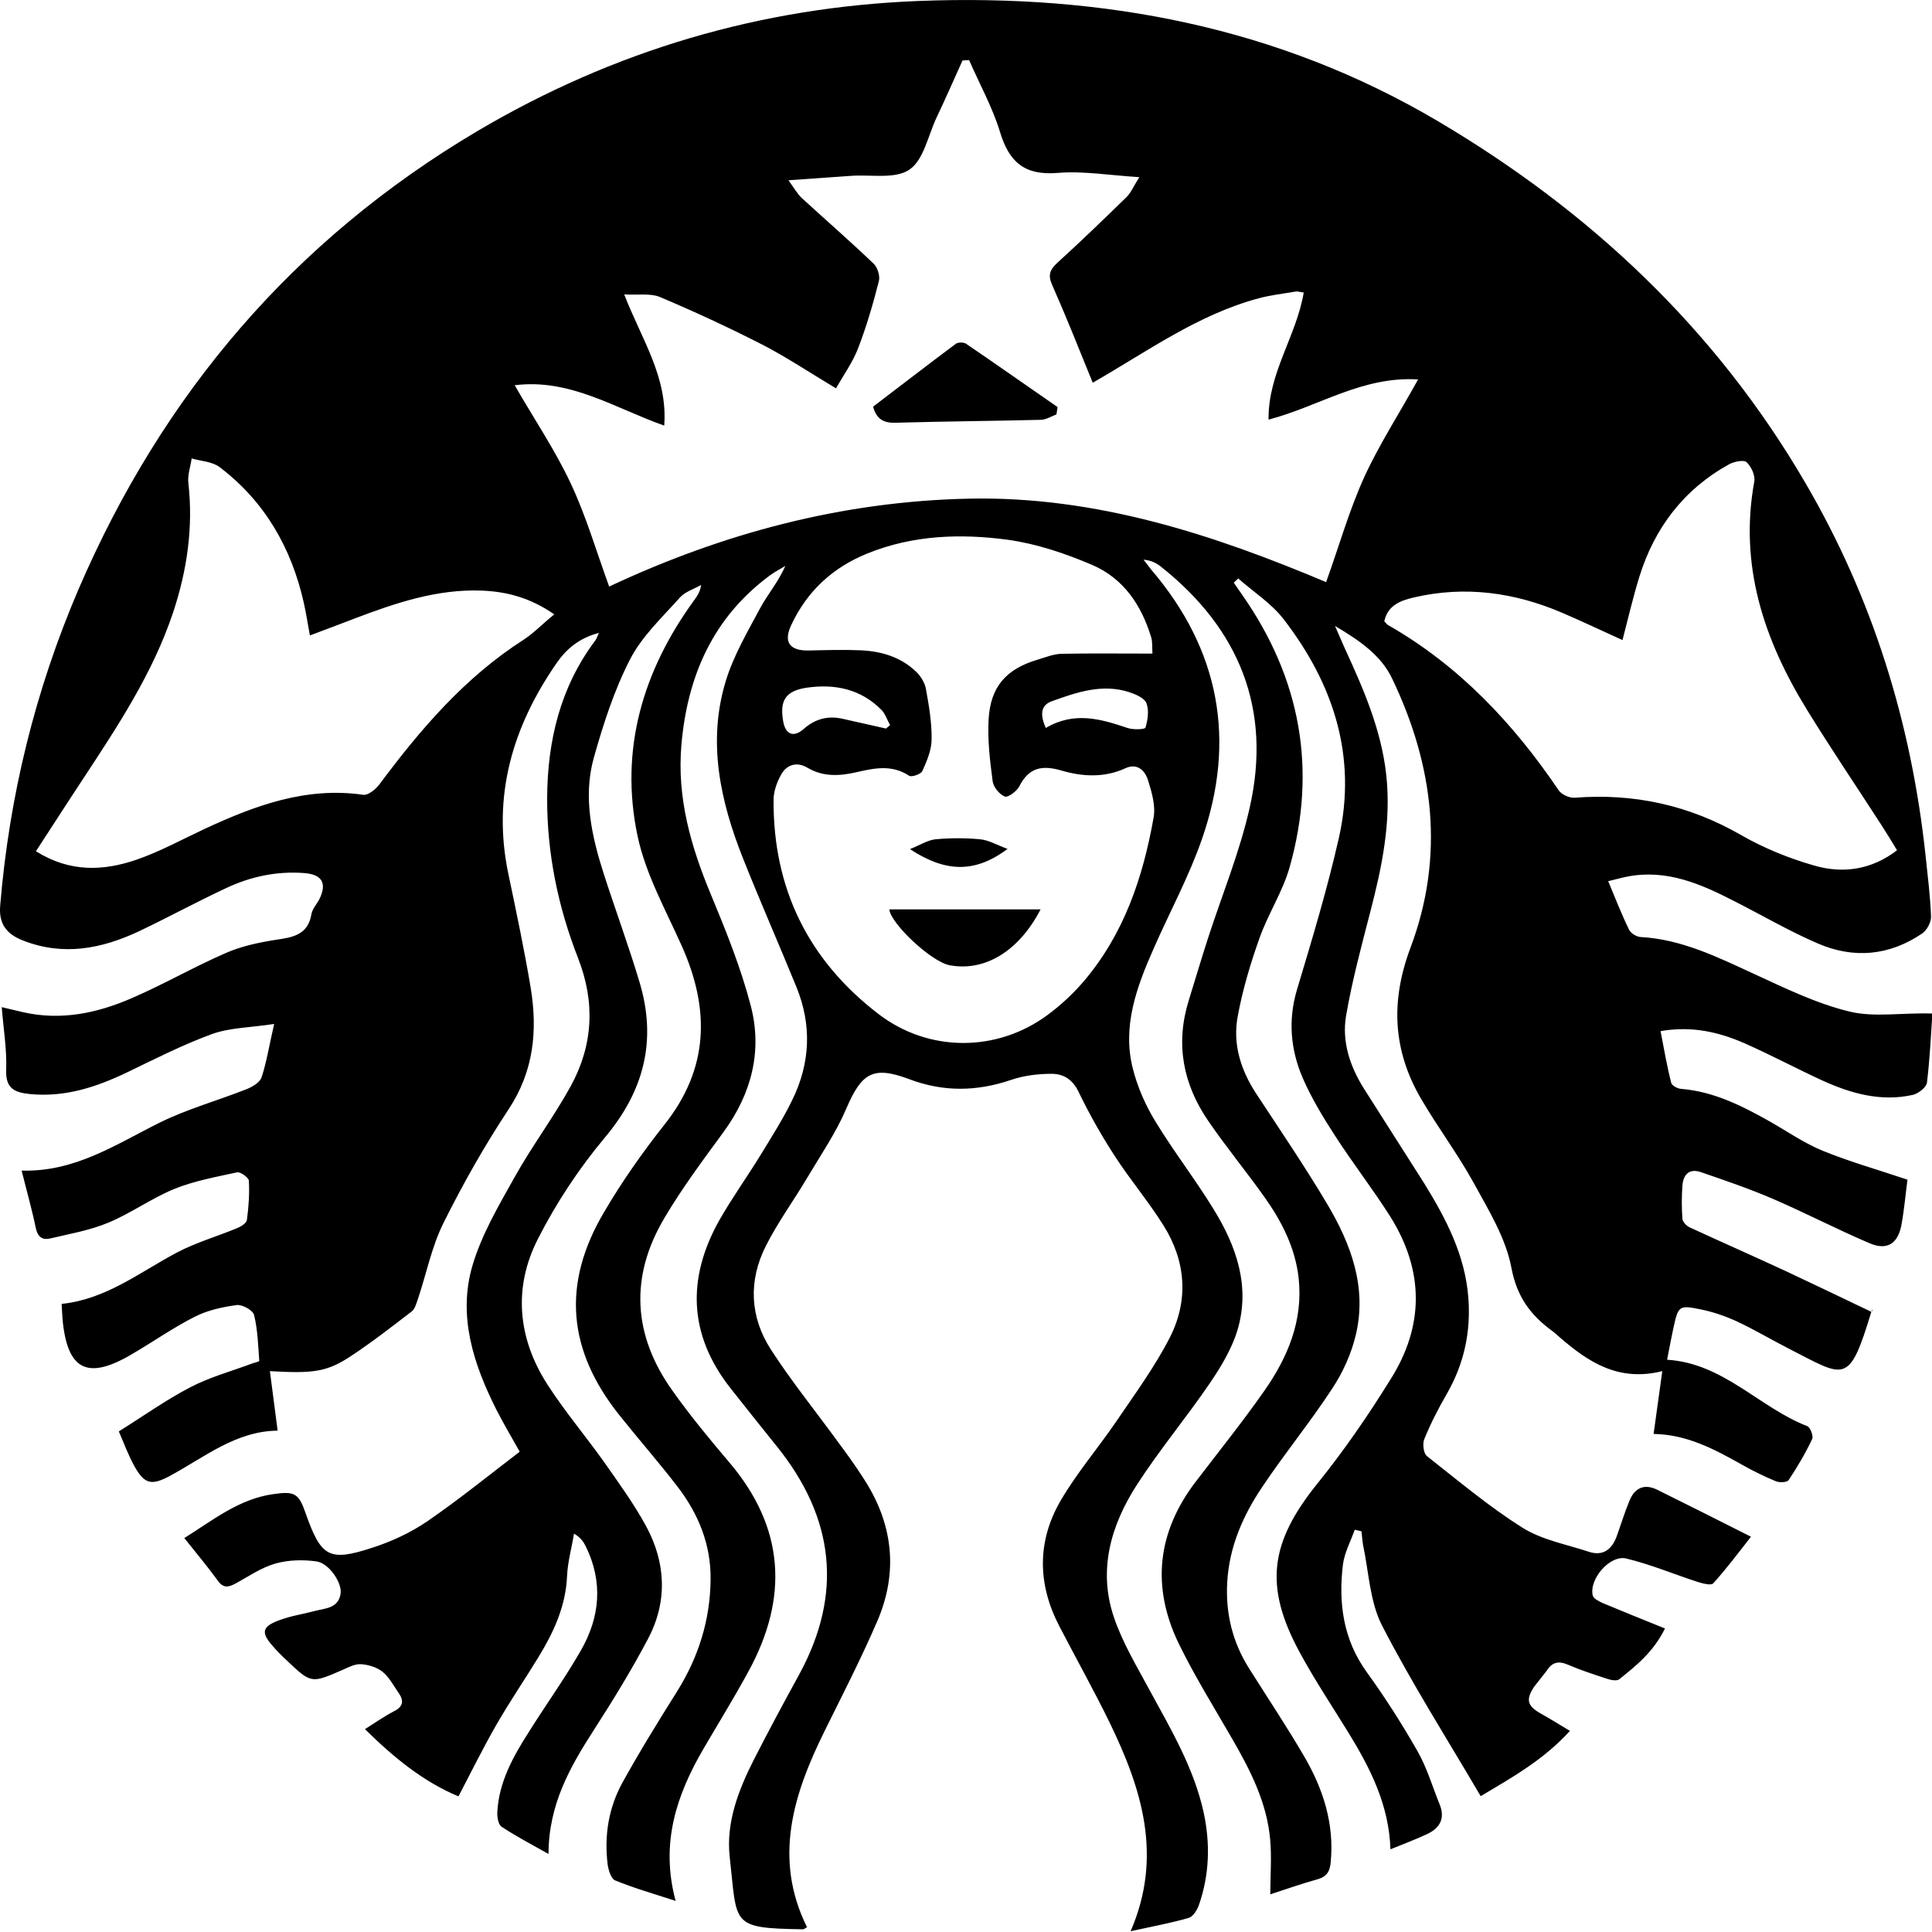 <svg xmlns="http://www.w3.org/2000/svg" viewBox="0 0 1000 1000" width="1000" height="1000">
<path d="M968.9 677.7c0-0.2-0.1-0.4 0 0z m0 0v0.1l-0.2 0.6 0.6 0.3c-0.3-0.5-0.4-0.8-0.4-1z m-11.5-154.1c-17.1-4.1-33.4-12.1-49.5-19.5-18.9-8.7-37.4-17.9-58.7-19.1-2.1-0.1-5.1-1.9-6-3.8-3.9-8-7.1-16.2-10.8-25.1 4.6-1.1 7.3-1.9 10-2.4 20.3-3.9 37.9 3.8 55.2 12.7 14.4 7.3 28.4 15.5 43.2 21.9 18.7 8.1 37.2 6.4 54.2-5.2 2.4-1.7 4.6-5.8 4.5-8.7-0.4-10.8-1.8-21.5-2.9-32.2-7.4-68.3-27.3-132.5-62-192-46.4-79.7-111.4-140.8-190.2-187.4-82.9-49-173.5-66-268.9-62.3-81.9 3.2-157.9 25.7-228.5 67.4-95 56.3-162.9 136.1-206.4 237.2-22.4 52.3-35.8 106.9-40.5 163.6-0.8 9.2 3 14.7 11.8 18.1 20.9 8.2 40.7 4.3 60.1-4.8 15.1-7.2 29.8-15.2 45-22.3 12.7-6 26.3-8.9 40.5-7.8 9.3 0.7 11.9 5.4 7.7 13.7-1.3 2.5-3.5 4.8-4 7.5-1.8 11-9.9 12.1-18.8 13.4-8.8 1.4-17.7 3.3-25.8 6.9-16.3 7.1-31.9 16.1-48.3 23.2-17.9 7.8-36.7 11.8-56.4 7.3-3.5-0.8-6.9-1.6-11-2.6 0.9 11.5 2.7 22 2.3 32.4-0.4 9.8 4.4 11.8 12.5 12.6 18 1.7 34.1-3.6 50-11.2 14.5-7 29-14.4 44.1-19.9 9.2-3.3 19.6-3.3 32.1-5.2-2.6 11.3-3.9 19.7-6.5 27.6-0.9 2.7-4.8 5-7.9 6.2-14.9 5.9-30.6 10.2-44.9 17.3-22.6 11.2-43.7 25.6-71.4 24.8 2.6 10.5 5.3 19.9 7.3 29.6 1 4.8 3.5 6.5 7.6 5.5 10.1-2.4 20.6-4.2 30.1-8.2 11.7-4.9 22.3-12.6 34-17.4 10.3-4.2 21.6-6.2 32.5-8.6 1.7-0.4 6 2.7 6.1 4.3 0.4 6.8-0.1 13.6-1 20.3-0.2 1.7-3.1 3.5-5.1 4.3-10.4 4.3-21.5 7.5-31.3 12.7-19.2 10.2-36.5 24.1-59.5 26.5 0.2 3.3 0.3 5.8 0.5 8.3 2.5 25.9 12.8 31.2 35.4 18 11-6.4 21.5-13.8 32.9-19.6 6.6-3.4 14.4-5.1 21.8-6.1 2.9-0.4 8.4 2.7 9 5.1 1.9 7.7 2.1 15.8 2.7 23.8 0 0.4-2.9 1-4.4 1.6-10.5 3.9-21.5 6.9-31.4 12.1-12.5 6.5-24.1 14.8-36.9 22.8 2.5 5.7 4.9 12.4 8.3 18.4 5.1 9 8.8 9.6 18 4.7 18-9.7 34.3-23.3 55.9-23.5-1.4-10.7-2.7-20.6-4-30.8 22.5 1.3 29.5 0.4 41.8-7.7 10.9-7.2 21.2-15.2 31.6-23.2 1.7-1.3 2.4-4.2 3.2-6.4 4.4-13.1 7.1-27 13.2-39.3 10.1-20.3 21.3-40.1 33.8-59 13-19.7 15-40.7 11.4-62.7-3.3-19.8-7.5-39.6-11.6-59.2-8.4-40.1 2.1-75.8 24.8-108.7 5.1-7.5 11.9-13.3 22.1-15.9-0.9 1.9-1.2 3-1.8 3.8-18.2 24.2-24.8 51.9-25 81.5-0.1 28.7 5.6 56.4 16 83 9 23 7.8 45.2-3.9 66.5-8.9 16.1-20.1 31-29 47-8.3 14.8-17.1 29.8-21.8 45.8-7.6 26.1 0.6 51 12.5 74.6 3.6 7 7.6 13.8 12 21.6-16.1 12.3-31.5 24.8-47.8 36-8.5 5.8-18.3 10.4-28.2 13.6-22.8 7.5-26.8 5-34.9-18-3.5-10-5.6-11.2-16.3-9.7-17.9 2.4-31.4 13.4-46.4 22.8 6.2 7.8 12 14.7 17.3 22 2.9 4.1 5.5 3.5 9.3 1.5 6.7-3.7 13.2-8.2 20.5-10.3 6.7-1.9 14.4-2.1 21.4-1.1 6.5 1 13.2 11.1 12.4 16.6-1.1 7.8-8.1 7.6-13.6 9.1-6 1.6-12.3 2.5-18.1 4.7-9 3.3-9.6 6.4-3.5 13.3 2.2 2.6 4.6 5 7.1 7.3 12.9 12.3 12.9 12.2 29.2 5.1 3.1-1.4 6.5-3.2 9.7-2.9 3.8 0.3 8.1 1.6 11 4 3.4 2.8 5.6 7.1 8.2 10.8 2.8 4 2.5 7.1-2.3 9.5-5 2.6-9.6 5.8-15.1 9.3 14.9 14.7 30.2 27.2 48.4 34.8 6.7-12.8 12.8-25.2 19.7-37.2 6.8-11.8 14.5-23.1 21.6-34.7 7.9-12.9 14.2-26.4 14.9-42 0.3-7.4 2.4-14.7 3.6-22.1 3.4 2 4.9 4.2 6.1 6.6 9 18.4 7.4 36.5-2.5 53.8-8.3 14.5-18.1 28.1-27 42.3-8.1 12.7-15.5 25.9-16.3 41.5-0.1 2.5 0.5 6.4 2.2 7.5 7.4 4.9 15.2 9 24.3 14.1 0.1-25.9 11.3-45.2 23.5-64.2 10-15.5 19.6-31.2 28.2-47.5 10-19.2 9-39.2-1.2-58-6.2-11.4-13.9-22-21.4-32.7-9.7-13.7-20.6-26.5-29.6-40.5-15.4-23.9-17.9-50.1-5-75.4 9.4-18.5 21.2-36.4 34.5-52.3 20.5-24.3 27.2-50.5 18.1-80.7-5.6-18.7-12.4-37.1-18.4-55.7-6.3-19.6-10.9-39.9-5.3-60.2 4.9-17.4 10.5-34.9 18.7-50.9 6.1-12 16.7-21.9 25.8-32.1 2.7-3.1 7.3-4.5 11.1-6.6-0.5 3.6-2.1 5.8-3.7 8-26.6 36.6-38.6 77.4-29.2 121.9 4.2 19.9 14.7 38.5 23.1 57.4 14.4 32.5 13.8 63-9.1 91.9-11.4 14.4-22.1 29.6-31.4 45.5-21.9 37.1-18.8 71.4 8 105 9.9 12.4 20.4 24.4 30.1 37 10.8 14.1 17.3 29.9 17.1 48-0.2 21-6.2 40.1-17.3 57.9-9.8 15.6-19.5 31.3-28.4 47.4-7.1 13-9.4 27.3-7.6 42.1 0.4 3 1.8 7.6 3.9 8.4 9.8 4 19.9 6.9 31.3 10.6-8-29.7 0.4-54.7 14.4-78.7 7.7-13.2 15.8-26.3 23.1-39.7 21.1-38.4 19.1-74.8-9.9-108.8-10.1-11.9-20.1-24-29.1-36.7-20.6-28.7-22.4-59-4.4-89.4 9.2-15.6 20.1-30.2 30.8-44.8 14.4-19.8 20.1-41.8 14-65.2-5.1-19.6-12.8-38.7-20.6-57.5-10.4-24.9-17.7-50.2-15.3-77.6 3.1-35.6 16.3-65.8 45.7-87.6 2.5-1.9 5.4-3.3 8.1-5-3.6 8.2-9 14.5-12.9 21.6-6.6 12.4-14 24.9-18 38.2-9.5 31.3-2.8 61.9 8.9 91.4 8.9 22.4 18.6 44.4 27.7 66.7 8.1 19.8 7.2 39.5-2.1 58.5-4.7 9.7-10.5 18.8-16.1 28-7.1 11.6-15.1 22.7-21.8 34.5-16.7 29.9-15.8 59.1 5.8 86.6 7.9 10.1 15.9 20 23.9 30 29.9 37 34.7 76.4 11.6 118.6-7.9 14.4-15.7 28.9-23.2 43.6-8.1 15.9-14.6 32.8-12.6 50.6 4 35.2 0 36.8 38 37.4 0.4 0 0.9-0.5 2-1.1-17.6-35.5-7.1-68.8 9.1-101.5 9.3-18.8 18.9-37.5 27.2-56.7 11.2-25.9 8.2-51-7.3-74.5-4-6.2-8.3-12.2-12.7-18.1-11.7-16.1-24.2-31.5-35-48.2-10.9-16.9-11.7-35.6-2.6-53.6 6.2-12.3 14.5-23.6 21.6-35.6 6.9-11.6 14.7-23 20-35.4 7.9-18.4 13.7-22.4 32.4-15.4 17.9 6.8 35.2 6.5 53.1 0.4 6.5-2.2 13.8-3.1 20.8-3.1 6 0 10.8 2.8 13.9 9.2 5.5 11.4 11.8 22.6 18.7 33.2 8 12.4 17.6 23.7 25.4 36.2 11.5 18.4 13 38.5 3.3 57.7-7.8 15.3-18.1 29.3-27.8 43.6-9.4 13.8-20.4 26.6-28.8 41-12.3 21.1-12 43.3-0.7 65 8.6 16.6 17.8 33 26 49.8 16.6 34.2 27.8 69.1 10.9 108.1 10.9-2.4 20.7-4.2 30.1-6.9 2.3-0.7 4.4-4.2 5.3-6.8 5.4-15.6 5.9-31.6 2.4-47.8-5-22.8-16.7-42.6-27.7-62.8-6.7-12.5-14.2-24.8-18.7-38.1-8.4-24.6-1.6-47.9 12-68.9 11.7-18.1 25.6-34.7 37.7-52.5 5.8-8.5 11.4-17.9 14.3-27.6 6.6-22.6-0.7-43.3-12.5-62.4-9.5-15.5-20.7-29.9-30.1-45.4-5.1-8.3-9.2-17.7-11.6-27.1-5.7-22.1 2-42.6 10.8-62.5 8.3-18.9 18.3-37.3 25-56.7 17.7-51 9.1-97.7-26.2-139.1l-4.1-5.3c4 0.3 6.7 1.8 9 3.6 40.7 32.3 57.5 74 45.9 124.9-5.2 23.1-14.4 45.3-21.7 67.9-3.4 10.5-6.5 21.1-9.8 31.7-7 22.5-3 43.3 10.1 62.4 9.3 13.6 19.8 26.3 29.3 39.7 8.9 12.6 15.8 26.2 17.5 41.9 2.3 21.9-5.7 40.8-17.8 58.1-11.2 16-23.5 31.3-35.4 46.9-20.1 26.2-23.1 54.5-8.9 83.9 8.3 17 18.4 33.2 27.9 49.7 9.3 16.1 17.6 32.5 19.4 51.3 0.9 9.4 0.1 19 0.1 28.8 7.8-2.5 16.1-5.5 24.5-7.8 4.9-1.4 6.4-4.2 6.8-9.1 1.8-19.5-3.8-37.2-13.3-53.7-9.1-15.7-19.2-30.8-28.9-46.2-8.6-13.6-12.3-28.5-11.4-44.6 1-18.4 8.2-34.8 18.3-49.7 11.5-17.2 24.7-33.3 36-50.6 5.5-8.3 9.9-18 12.2-27.6 6-24.8-2.4-47.2-14.8-68.1-11.6-19.5-24.4-38.3-36.8-57.2-7.9-12.1-12.1-25.5-9.5-39.6 2.5-13.8 6.6-27.5 11.3-40.7 4.4-12.5 12-24 15.6-36.7 14.3-50.6 5.7-97.7-24.4-140.8l-4.5-6.5 2.3-2.2c7.9 7 17.2 12.9 23.5 21.1 25.8 33.4 38.1 71 28.6 113.2-6 26.5-13.9 52.6-21.7 78.6-4.7 15.8-3.3 31.1 3 45.7 4.6 10.6 10.7 20.6 17 30.3 9.1 14.1 19.4 27.3 28.3 41.4 17.5 27.9 17.7 56.5 0.1 84.3-11.7 18.9-24.2 37-37.9 54-24.5 30.4-27.7 53-9 87.4 7.7 14.2 16.7 27.7 25.2 41.5 11.2 18.3 20.9 37.1 21.7 60.3 6.8-2.8 13.1-5.1 19.2-8 6.5-3.1 9.2-8.2 6.2-15.4-3.7-9.1-6.5-18.8-11.4-27.4-8-14-16.7-27.7-26.2-40.8-12.3-17-14.8-35.9-12.4-55.8 0.8-6.2 4-12 6.1-18 1.2 0.3 2.4 0.5 3.5 0.8 0.3 2.3 0.4 4.7 0.8 7 3 14 3.5 29.4 9.8 41.7 15.5 30.1 33.7 58.7 51.1 88.4 15.7-9.4 32.4-18.6 46.2-33.8-5.6-3.3-10.1-6.2-14.8-8.8-7.2-4-8.3-7.2-3.7-14.1l6.3-8c2.9-4.7 6.3-5.5 11.3-3.3 6.5 2.8 13.3 5 20 7.2 2 0.7 5.1 1.3 6.4 0.3 8.7-7 17.6-14 23.7-26.3-11.4-4.6-21.8-8.8-32.1-13.1-2-0.9-4.9-2.3-5.3-4-2-8.4 8.9-21.2 17.4-19.1 12.5 3 24.6 8.1 36.9 12.1 2.6 0.8 7 2 8.1 0.7 6.7-7.4 12.7-15.4 19.5-24.1-17.7-8.9-33.1-16.7-48.5-24.3-6.7-3.3-11.7-1-14.4 5.7-2.5 6-4.4 12.3-6.6 18.4-2.5 6.8-7.1 10.4-14.4 8-11.5-3.8-24.1-6.1-34.1-12.3-17.4-10.9-33.4-24.4-49.7-37.2-1.8-1.4-2.4-6.4-1.4-8.8 3.3-8.1 7.3-15.9 11.7-23.5 8.9-15.5 12.5-32.1 11.1-49.8-1.7-22-11.5-40.7-22.7-58.9l-31.5-49.5c-7.1-11.4-11.3-24.1-9.1-37.3 3.1-18.1 7.9-35.9 12.5-53.7 6.1-23.4 11-46.9 8.3-71.3-2.6-23.5-12-44.8-21.7-65.9-1.3-2.9-2.6-5.9-4.8-11 13.4 7.9 24 15.5 29.6 27.3 21.6 45.1 27.3 92 9.4 139.4-10.4 27.8-9 53.3 5.7 78.3 8.6 14.7 18.9 28.4 27.1 43.3 7.7 14.1 16.6 28.5 19.5 43.9 2.8 14.9 9.8 24.4 21 32.6 1.4 1 2.6 2.2 3.9 3.3 14.7 12.7 30.3 23.3 53.2 17.6-1.6 11.6-3 21.7-4.5 32.5 17.3 0.3 31.5 7.9 45.7 15.9 5.7 3.2 11.5 6.1 17.6 8.6 1.9 0.8 5.8 0.6 6.6-0.6 4.5-6.8 8.7-13.9 12.2-21.3 0.7-1.5-1-6-2.5-6.6-25-9.7-43.4-32.6-72.6-34.4 1.2-6.2 2.1-11.2 3.2-16.2 2.6-11.8 2.8-12.2 14.5-9.8 6.3 1.3 12.6 3.5 18.5 6.2 9 4.2 17.5 9.3 26.3 13.8 29.8 15.2 31.5 19.7 43.2-18.8-15.7-7.5-29.8-14.3-43.9-20.9-16.6-7.7-33.4-15.1-50.1-22.8-1.7-0.8-3.7-2.9-3.8-4.5-0.4-5.6-0.4-11.3 0-17 0.4-5.8 3.5-9.2 9.6-7.1 12.5 4.3 25.1 8.6 37.2 13.8 16.9 7.3 33.2 15.8 50.1 23 9.1 3.9 14.7 0.2 16.5-9.6 1.5-8.3 2.2-16.7 3.1-23.3-15.1-5.1-29.7-9.2-43.7-14.9-9.6-3.9-18.4-10-27.5-15.2-14.4-8.1-29-15.5-45.9-16.9-1.9-0.1-4.9-1.7-5.2-3.2-2.2-8.6-3.7-17.4-5.5-26.7 16.3-2.8 30.3 0.5 43.7 6.4 13.5 6 26.5 12.9 39.9 19.1 14.9 6.8 30.5 11.2 47 7.5 2.9-0.7 7-3.9 7.3-6.4 1.5-12.5 2.1-25.1 2.8-35.7-15.7-0.5-30 2.1-42.8-1z m-686.5-192.4c-30.4 19.5-53.3 46.3-74.6 74.9-1.9 2.5-5.8 5.6-8.2 5.3-29.6-4.3-56 5.5-81.9 17.5-11.8 5.5-23.4 11.9-35.6 16.1-17 5.8-34.3 6.7-52-4.4 8.3-12.7 15.9-24.6 23.7-36.4 18.2-27.7 36.7-55.4 47.3-87.2 7.2-21.7 10.5-44 7.9-67-0.5-4.1 1.1-8.4 1.7-12.7 4.9 1.4 10.7 1.6 14.5 4.5 23.3 17.7 37.1 41.7 43.5 70 1.2 5.3 2 10.6 3.2 17.1 8-3 15.5-5.8 23-8.7 21.3-8.1 42.8-15.4 66-14.5 12.9 0.5 25.1 3.7 37.5 12.3-6 4.8-10.6 9.7-16 13.2z m147 24.7c14.4-2 27.7 0.8 38.3 11.5 2.1 2.1 3 5.3 4.5 7.9l-2.1 1.8-22.2-5c-7.7-1.8-14.4-0.1-20.4 5.2-5.2 4.6-9.4 2.9-10.6-3.8-2-11.1 1.3-16 12.5-17.6z m177.9-26.2c0.8 2.5 0.5 5.4 0.7 8.6-16.7 0-31.9-0.2-47 0.1-4.2 0.1-8.3 1.8-12.3 3-16.3 4.8-24.5 13.9-25.5 30.9-0.6 10.7 0.7 21.5 2.1 32.1 0.4 3 3.5 6.8 6.3 7.9 1.7 0.6 6.2-2.8 7.5-5.3 4.9-9.7 11.7-11.1 21.7-8.2 10.9 3.2 22.3 3.9 33.3-1.2 6.2-2.8 10.2 1.4 11.7 6.5 1.9 6.1 3.9 13.1 2.8 19.1-5.5 31-15.4 60.5-36.4 85-5.5 6.4-11.9 12.3-18.7 17.3-26.1 19.2-61.3 19.2-87.1-0.5-36.4-27.8-54.8-65-54.5-111 0-4.5 1.8-9.4 4.1-13.4 2.9-4.9 8-6.4 13.3-3.3 8.2 4.9 16.7 4.4 25.5 2.4 9.1-2.1 18.3-4.1 27.2 1.8 1.3 0.9 6.2-0.8 6.9-2.4 2.4-5.3 4.8-11 4.8-16.6 0.1-8.7-1.4-17.5-3-26.2-0.6-3-2.6-6.3-4.9-8.5-7.9-7.7-18-10.7-28.7-11.2-9.1-0.4-18.1-0.1-27.3 0.1-9.7 0.1-12.9-4.5-8.7-13.3 8.2-17.5 21.5-29.7 39.3-36.9 23.6-9.6 48.4-10.4 72.9-7.1 14.9 2.1 29.7 7.1 43.5 13 16.3 7 25.5 20.9 30.5 37.3z m-2.9 46.9c-0.3 1-6.4 1.2-9.3 0.2-13.9-4.7-27.6-8.7-42.3 0-2.8-6.3-3-11.6 3-13.8 13-4.7 26.3-9.3 40.3-4.7 3.3 1.1 7.8 3 8.8 5.7 1.4 3.7 0.7 8.6-0.5 12.6z m113.3-129.8c-7.8 17.1-12.9 35.3-19.8 54.5-57.7-24.3-118.7-44.6-184.9-43.2-65.8 1.4-127.6 18-186.2 45.5-6.6-18.1-11.9-36.4-19.9-53.4-8-17.1-18.7-32.9-29-50.8 28.6-3.6 51.7 11.8 77.4 20.9 1.9-25.2-11.7-44.6-20.7-67.9 7.3 0.4 13.5-0.7 18.4 1.3 18 7.6 35.7 15.8 53.1 24.7 12.6 6.5 24.4 14.4 38.1 22.6 4-7 8.6-13.4 11.4-20.6 4.4-11.4 7.8-23.1 10.8-34.9 0.7-2.7-0.7-7.2-2.8-9.1-12.1-11.6-24.8-22.6-37.1-33.9-2.2-2-3.7-4.8-6.9-9.2 12.6-0.9 22.7-1.6 32.7-2.3 10.2-0.7 22.6 1.8 29.9-3.2 7.3-4.9 9.6-17.3 13.9-26.6 4.7-9.9 9.1-19.9 13.6-29.9l3.4-0.2c5.4 12.4 12.1 24.4 16 37.2 4.7 15.6 12.7 22.6 29.8 21.2 13.1-1.1 26.5 1.2 42.3 2.2-2.8 4.4-4.2 7.9-6.6 10.3-11.8 11.5-23.7 23-35.8 34-3.9 3.6-5 6.4-2.7 11.5 7.3 16.5 14 33.4 21 50.6 28.4-16.3 54.5-35.3 85.9-43.7 6.3-1.7 12.8-2.4 19.2-3.5 1-0.2 2.1 0.3 4.1 0.5-3.7 22.5-18.5 41.6-18.2 65.8 26-6.8 48.5-22.6 77.4-20.8-9.7 17.6-20 33.4-27.8 50.4z m108.9 166.1c-2.7 0.2-6.8-1.6-8.3-3.8-23.5-34.7-51.6-64.6-88.4-85.6-0.7-0.4-1.1-1.2-1.9-1.9 1.8-8.4 8.5-10.8 15.5-12.4 26.3-6.1 51.8-2.6 76.4 7.9 10.1 4.3 20.1 9.1 31.4 14.2 2.9-11.1 5.4-22 8.7-32.7 7.9-25.4 23-45.3 46.5-58.3 2.6-1.4 7.6-2.4 9-1.1 2.5 2.3 4.6 7 4 10.1-7.9 43.4 5 81.9 27.3 118.1 12.3 20 25.5 39.5 38.3 59.3 2.8 4.3 5.4 8.6 8.3 13.4-13.3 10.2-28.1 12.2-42.9 7.9-12.9-3.7-25.8-8.9-37.5-15.6-27-15.6-55.6-21.9-86.4-19.5z m-320.3-235c-14.5 10.8-28.8 21.9-42.9 32.6 2 7.1 6.1 8.5 12 8.3 25-0.7 50-0.9 74.9-1.5 2.7-0.1 5.4-1.8 8-2.8l0.6-3.8c-15.8-10.9-31.5-22-47.4-32.8-1.2-0.8-4-0.8-5.2 0z m-3.3 321.7c18.1 3.4 35.8-7.1 47.1-28.9h-78.3c0.8 7.5 21.9 27.2 31.2 28.9z m-7.2-65.2c-4 0.4-7.9 2.9-13.3 5.1 17.7 11.6 33 13 50.5-0.1-5.6-2.1-9.8-4.6-14.3-5-7.4-0.7-15.2-0.7-22.9 0z"/>
</svg>
